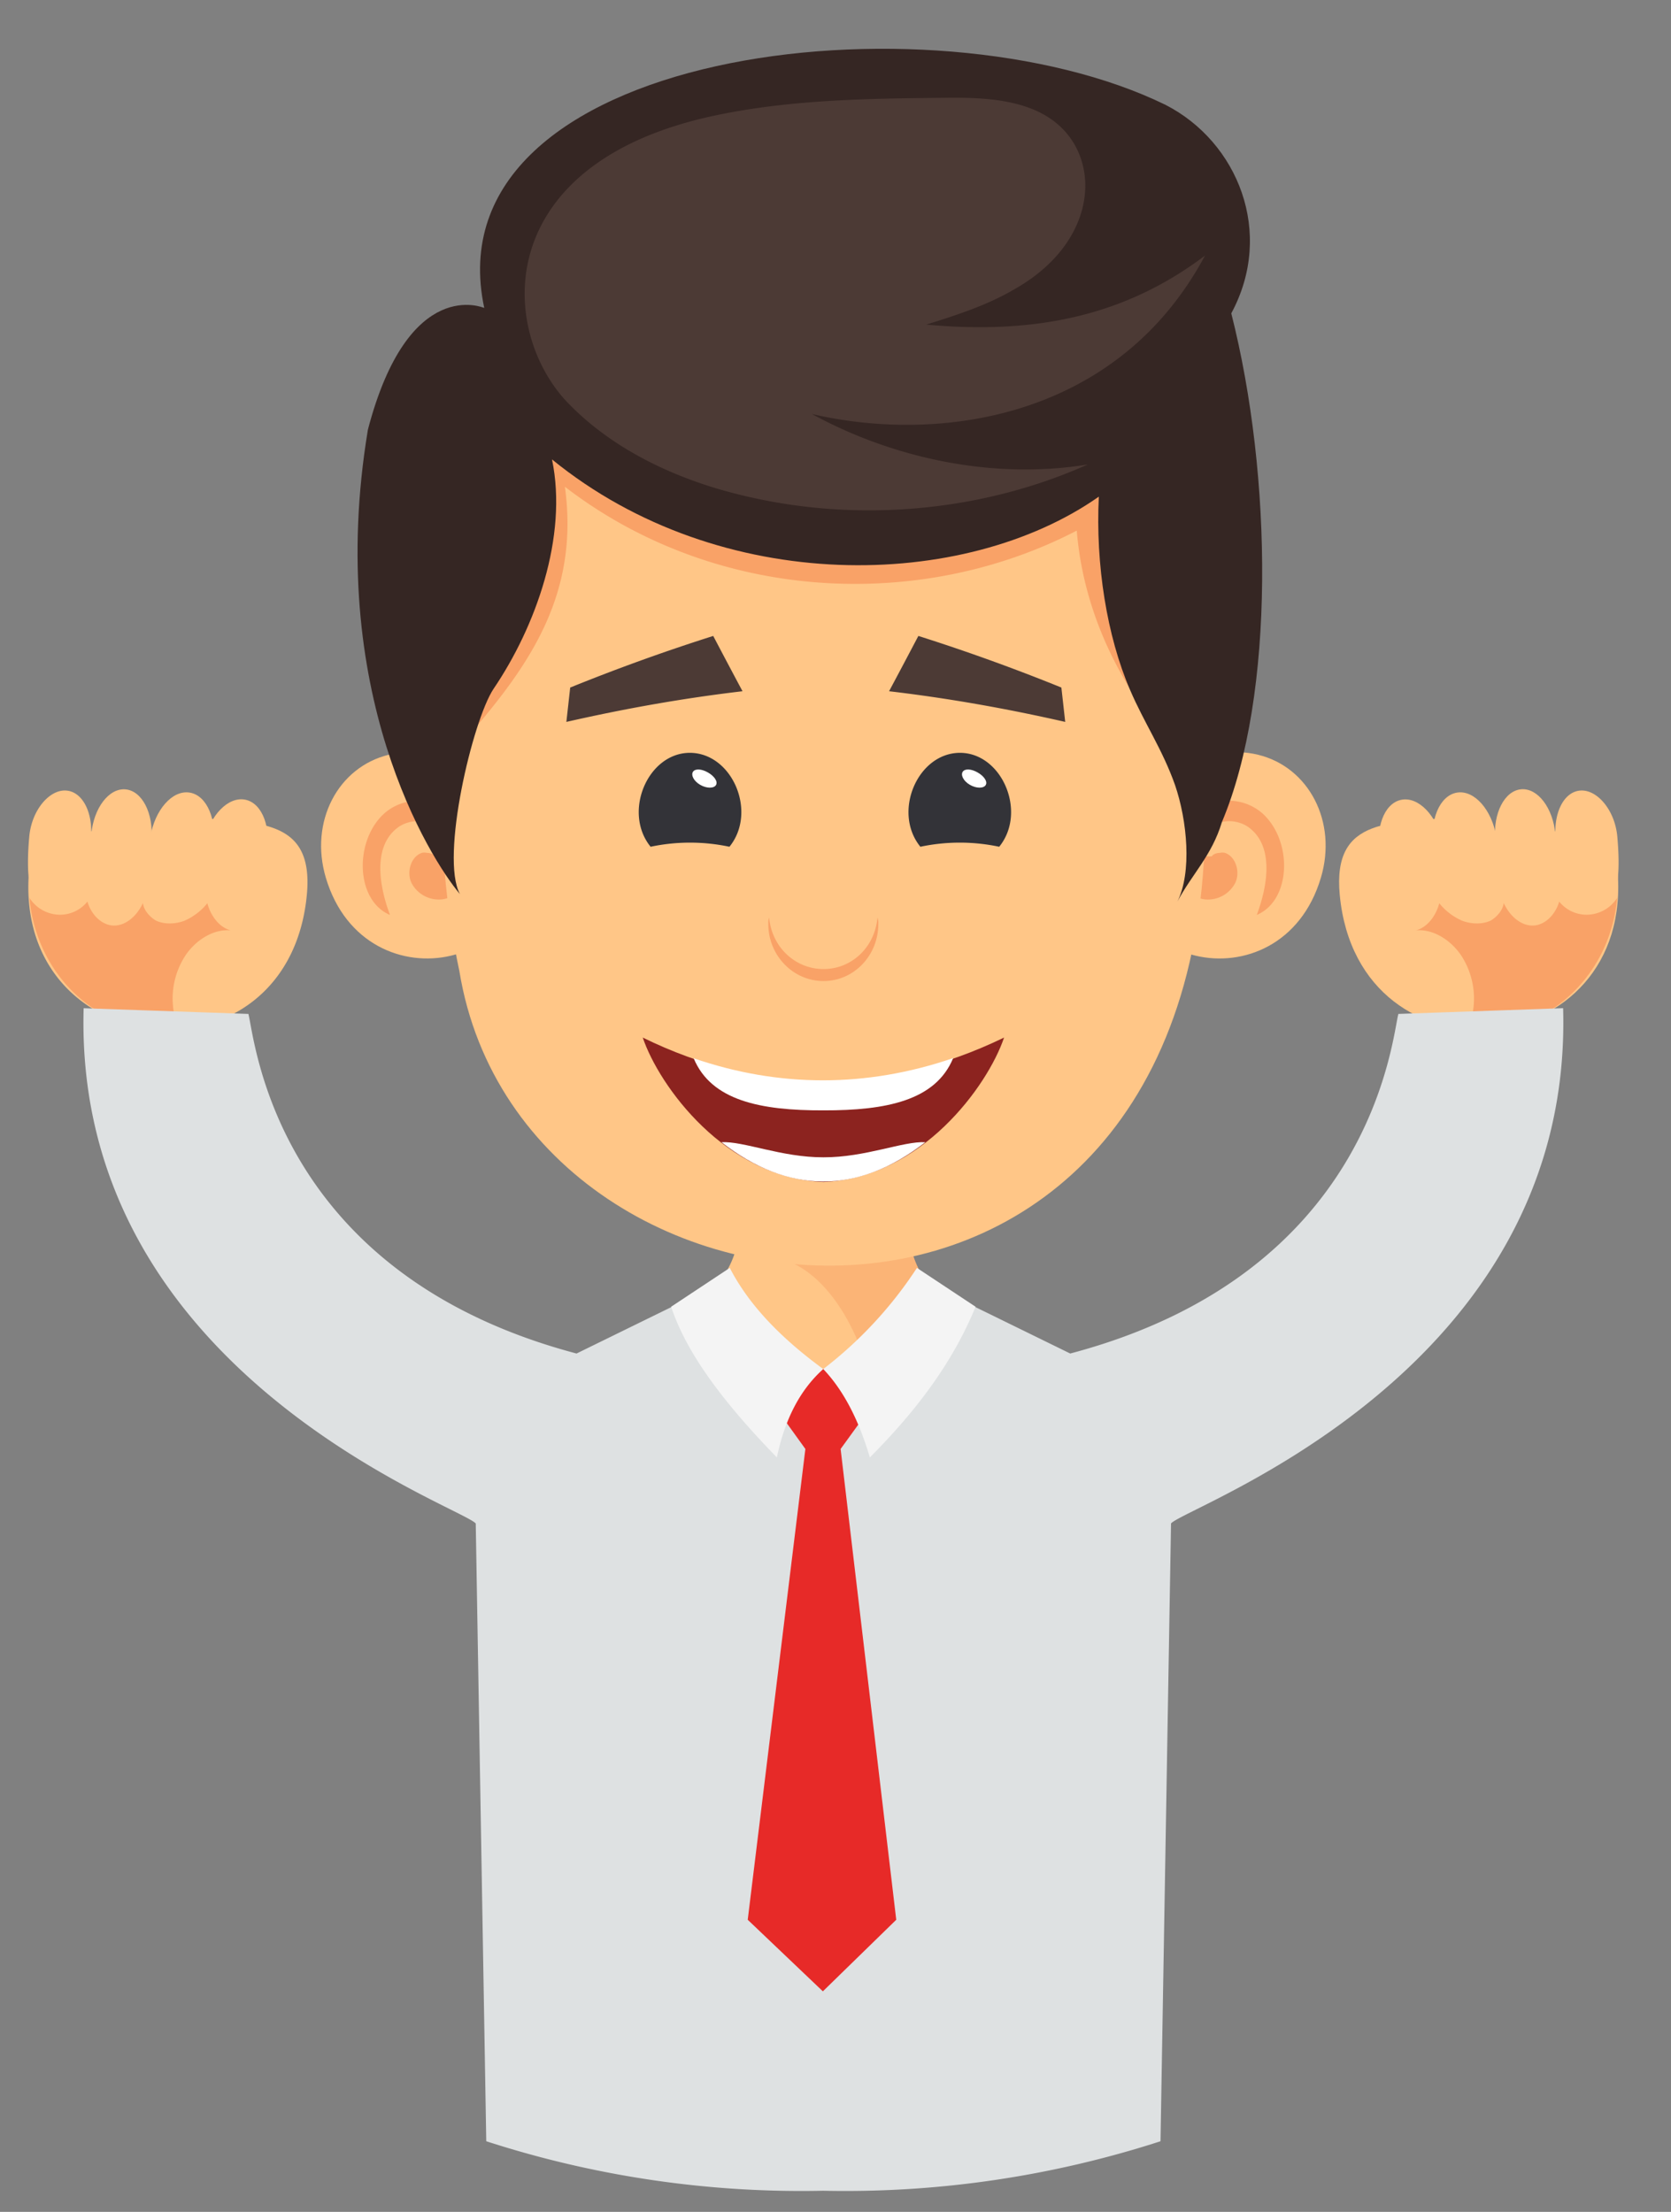 <?xml version="1.0" encoding="UTF-8" standalone="no"?>
<svg
   viewBox="0 0 34 45"
   version="1.1"
   id="svg76"
   sodipodi:docname="business-profit.svg"
   width="34"
   height="45"
   inkscape:version="1.1 (c68e22c387, 2021-05-23)"
   xmlns:inkscape="http://www.inkscape.org/namespaces/inkscape"
   xmlns:sodipodi="http://sodipodi.sourceforge.net/DTD/sodipodi-0.dtd"
   xmlns="http://www.w3.org/2000/svg"
   xmlns:svg="http://www.w3.org/2000/svg">
  <rect x="0" y="0" width="34" height="45" fill="#808080" stroke="none"/>
  <defs
     id="defs80" />
  <sodipodi:namedview
     id="namedview78"
     pagecolor="#ffffff"
     bordercolor="#666666"
     borderopacity="1.0"
     inkscape:pageshadow="2"
     inkscape:pageopacity="0.0"
     inkscape:pagecheckerboard="0"
     showgrid="false"
     inkscape:zoom="6.8030303"
     inkscape:cx="15.654788"
     inkscape:cy="33.587973"
     inkscape:window-width="1838"
     inkscape:window-height="1057"
     inkscape:window-x="-8"
     inkscape:window-y="-8"
     inkscape:window-maximized="1"
     inkscape:current-layer="svg76" />
  <path
     fill="#ffc687"
     d="m 29.815,16.619 0.039,0.449 2.772,-0.242 c 0.144,0.189 0.245,0.453 0.282,0.842 0.381,3.995 -5.266,4.536 -5.648,0.54 -0.154,-1.617 1.061,-1.464 2.555,-1.589 z"
     id="path14" />
  <path
     fill="#f9a267"
     d="m 29.723,19.427 a 1.6,1.6 0 0 1 0.167,1.448 l -0.09,0.077 c 1.527,0.191 2.953,-0.991 3.105,-2.686 a 0.74,0.74 0 0 1 -0.618,0.344 0.715,0.715 0 0 1 -0.562,-0.268 c -0.074,0.255 -0.264,0.451 -0.482,0.484 -0.259,0.036 -0.511,-0.162 -0.647,-0.454 -0.015,0.139 -0.128,0.273 -0.259,0.354 -0.172,0.084 -0.394,0.076 -0.579,0.009 a 1.227,1.227 0 0 1 -0.473,-0.359 c -0.062,0.24 -0.233,0.49 -0.476,0.552 0.357,-0.032 0.708,0.2 0.914,0.499 z"
     id="path16" />
  <ellipse
     cx="31.034"
     cy="17.031"
     fill="#ffc687"
     rx="0.614"
     ry="0.975"
     transform="rotate(175.003,31.035,17.03)"
     id="ellipse18" />
  <ellipse
     cx="29.809"
     cy="17.138"
     fill="#ffc687"
     rx="0.646"
     ry="1.026"
     transform="rotate(170.716,29.81,17.138)"
     id="ellipse20" />
  <ellipse
     cx="28.722"
     cy="17.274"
     fill="#ffc687"
     rx="0.646"
     ry="1.026"
     transform="rotate(167.905,28.722,17.275)"
     id="ellipse22" />
  <path
     fill="#ffc687"
     d="m 31.662,17.133 a 0.679,0.679 0 0 0 0.042,0.162 l 1.013,-0.088 0.087,1 c 0.114,-0.12 0.164,-0.497 0.104,-1.182 -0.048,-0.548 -0.416,-0.971 -0.758,-0.941 -0.343,0.029 -0.565,0.49 -0.488,1.049 z M 3.688,16.619 3.649,17.068 0.877,16.826 c -0.144,0.189 -0.245,0.453 -0.282,0.842 -0.381,3.995 5.266,4.536 5.648,0.54 0.154,-1.617 -1.061,-1.464 -2.555,-1.589 z"
     id="path24" />
  <path
     fill="#f9a267"
     d="m 3.781,19.427 a 1.6,1.6 0 0 0 -0.167,1.448 l 0.09,0.077 C 2.177,21.143 0.751,19.961 0.599,18.266 a 0.74,0.74 0 0 0 0.618,0.344 0.715,0.715 0 0 0 0.562,-0.268 c 0.074,0.255 0.264,0.451 0.482,0.484 0.259,0.036 0.511,-0.162 0.647,-0.454 0.015,0.139 0.128,0.273 0.259,0.354 0.172,0.084 0.394,0.076 0.579,0.009 0.186,-0.08 0.349,-0.204 0.473,-0.359 0.062,0.24 0.233,0.49 0.476,0.552 -0.357,-0.032 -0.709,0.2 -0.914,0.499 z"
     id="path26" />
  <ellipse
     cx="2.469"
     cy="17.031"
     fill="#ffc687"
     rx="0.614"
     ry="0.975"
     transform="rotate(4.997,2.472,17.028)"
     id="ellipse28" />
  <ellipse
     cx="3.695"
     cy="17.138"
     fill="#ffc687"
     rx="0.646"
     ry="1.026"
     transform="rotate(9.284,3.697,17.137)"
     id="ellipse30" />
  <ellipse
     cx="4.781"
     cy="17.274"
     fill="#ffc687"
     rx="0.646"
     ry="1.026"
     transform="rotate(12.095,4.782,17.271)"
     id="ellipse32" />
  <path
     fill="#dee1e2"
     d="m 31.805,20.511 c 0.214,7.417 -7.684,10.136 -7.978,10.483 L 23.613,43.563 A 20.832,20.832 0 0 1 16.749,44.57 20.806,20.806 0 0 1 9.894,43.563 L 9.68,30.995 C 9.386,30.647 1.488,27.928 1.702,20.512 l 3.352,0.116 c 0.134,0.499 0.517,5.277 6.677,6.909 l 3.093,-1.515 0.071,0.624 1.854,1.302 1.863,-1.302 0.071,-0.624 3.093,1.515 c 6.16,-1.631 6.543,-6.41 6.677,-6.909 z"
     id="path34" />
  <path
     fill="#ffc687"
     d="M 1.842,17.133 A 0.679,0.679 0 0 1 1.8,17.295 l -1.014,-0.088 -0.087,1 C 0.585,18.087 0.535,17.71 0.595,17.025 c 0.048,-0.548 0.416,-0.971 0.758,-0.941 0.343,0.029 0.565,0.49 0.489,1.049 z"
     id="path36" />
  <path
     fill="#e72a28"
     d="m 16.743,40.513 1.493,-1.456 -1.132,-9.578 0.835,-1.152 -0.587,-0.623 -0.601,0.136 -0.611,-0.138 -0.582,0.625 0.829,1.152 -1.173,9.578 z"
     id="path38" />
  <path
     fill="#ffc687"
     d="m 18.751,27.894 c 0.111,-0.227 0.221,-0.465 0.331,-0.728 0.167,-0.294 0.211,-0.613 -0.029,-0.851 a 1.893,1.893 0 0 1 -0.562,-1.348 v -0.021 h -3.448 c -0.013,0.52 -0.229,0.989 -0.585,1.328 -0.247,0.235 -0.194,0.55 -0.042,0.855 0.088,0.28 0.183,0.529 0.283,0.766 a 49.776,49.776 0 0 1 4.052,-0.001 z"
     id="path40" />
  <path
     fill="#f9a267"
     d="m 15.895,25.609 c 0.925,0.27 1.564,1.398 1.841,2.533 h 0.889 c 0.154,-0.297 0.306,-0.613 0.457,-0.976 0.167,-0.294 0.211,-0.613 -0.029,-0.851 a 1.893,1.893 0 0 1 -0.562,-1.348 v -0.021 h -3.448 a 1.862,1.862 0 0 1 -0.081,0.48 c 0.141,0.028 0.288,0.053 0.448,0.076 0.161,0.026 0.332,0.062 0.485,0.107 z"
     opacity="0.5"
     id="path42" />
  <path
     fill="#f4f4f4"
     d="m 19.85,26.585 c -0.484,1.183 -1.256,2.167 -2.151,3.066 -0.216,-0.729 -0.518,-1.346 -0.948,-1.798 a 8.347,8.347 0 0 0 1.906,-2.058 z m -6.194,0 c 0.326,0.992 1.135,2.021 2.151,3.066 0.156,-0.744 0.453,-1.359 0.944,-1.798 -0.833,-0.61 -1.503,-1.282 -1.902,-2.058 z"
     id="path44" />
  <path
     fill="#ffc687"
     d="m 6.63,17.858 c 0.811,2.722 4.706,1.813 3.816,-0.924 -0.367,-1.129 -1.492,-1.831 -2.532,-1.58 -1.04,0.25 -1.623,1.366 -1.284,2.504 z"
     id="path46" />
  <path
     fill="#f9a267"
     d="M 7.935,18.614 C 7.701,17.989 7.583,17.18 8.127,16.813 a 0.698,0.698 0 0 1 0.872,0.106 c 0.21,0.23 0.162,0.539 -0.149,0.502 C 8.828,17.388 8.778,17.354 8.686,17.351 A 0.27,0.27 0 0 0 8.595,17.348 c -0.224,0.063 -0.333,0.385 -0.222,0.616 a 0.627,0.627 0 0 0 0.615,0.334 C 9.486,18.24 9.788,17.557 9.492,16.95 A 1.187,1.187 0 0 0 8.763,16.325 1.033,1.033 0 0 0 7.819,16.549 c -0.613,0.553 -0.59,1.767 0.116,2.065 z"
     id="path48" />
  <path
     fill="#ffc687"
     d="m 26.876,17.858 c -0.811,2.722 -4.706,1.814 -3.816,-0.924 0.367,-1.129 1.492,-1.831 2.533,-1.58 1.039,0.25 1.623,1.366 1.283,2.504 z"
     id="path50" />
  <path
     fill="#f9a267"
     d="m 25.572,18.614 c 0.233,-0.624 0.353,-1.433 -0.192,-1.801 a 0.698,0.698 0 0 0 -0.872,0.106 c -0.114,0.125 -0.178,0.329 -0.075,0.439 0.056,0.06 0.142,0.073 0.224,0.063 0.022,-0.033 0.072,-0.067 0.164,-0.07 a 0.27,0.27 0 0 1 0.091,-0.003 c 0.224,0.063 0.333,0.385 0.221,0.616 a 0.626,0.626 0 0 1 -0.615,0.334 c -0.233,-0.027 -0.424,-0.197 -0.526,-0.409 a 1.112,1.112 0 0 1 0.023,-0.939 c 0.143,-0.303 0.426,-0.542 0.729,-0.625 0.341,-0.09 0.694,0.004 0.944,0.224 0.618,0.558 0.588,1.767 -0.116,2.065 z"
     id="path52" />
  <path
     fill="#ffc687"
     d="M 9.347,19.757 C 9.064,18.441 8.944,16.992 9.003,15.779 c 0.302,-5.288 3.769,-9.387 7.75,-9.391 3.981,0.005 7.448,4.104 7.75,9.391 0.631,13.089 -13.835,12.068 -15.156,3.978 z"
     id="path54" />
  <path
     fill="#f9a267"
     d="M 22.103,9.285 C 18.517,9.409 14.928,9.408 11.343,9.283 10.319,6.871 8.989,11.96 9.542,14.957 c 1.236,-1.43 2.25,-2.877 1.952,-5.054 3.057,2.352 7.229,2.547 10.415,0.892 0.107,1.32 0.609,2.603 1.412,3.706 L 23.174,10.927 A 9.815,9.815 0 0 0 22.103,9.285 Z"
     id="path56" />
  <path
     fill="#352623"
     d="M 23.718,2.135 C 18.934,-0.21 8.732,1.001 9.853,6.265 9.848,6.267 8.315,5.578 7.486,8.74 c -0.885,5.32 1.263,8.727 1.872,9.45 -0.404,-0.745 0.259,-3.534 0.683,-4.174 0.857,-1.262 1.517,-3.095 1.191,-4.669 3.433,2.795 8.404,2.671 11.126,0.757 -0.069,1.377 0.164,2.839 0.635,3.931 0.287,0.672 0.656,1.203 0.915,1.935 0.249,0.724 0.347,1.779 0.048,2.373 0.292,-0.551 0.702,-0.938 0.905,-1.615 1.091,-2.586 1.031,-7.049 0.192,-10.353 0.886,-1.642 0.13,-3.489 -1.335,-4.24 z"
     id="path58" />
  <path
     fill="#f9a267"
     d="m 15.633,18.79 c -0.005,0.643 0.5,1.169 1.123,1.169 0.623,0 1.12,-0.526 1.115,-1.169 a 0.304,0.304 0 0 0 -0.017,-0.122 c -0.051,0.594 -0.517,1.047 -1.098,1.047 -0.581,0 -1.054,-0.454 -1.106,-1.047 a 0.304,0.304 0 0 0 -0.017,0.122 z"
     id="path60" />
  <path
     fill="#4c3a35"
     d="m 18.09,14.063 c 1.191,0.14 2.381,0.35 3.584,0.624 l -0.078,-0.699 a 39.712,39.712 0 0 0 -2.91,-1.05 c -0.196,0.373 -0.395,0.749 -0.596,1.125 z m -2.982,0 c -1.191,0.14 -2.38,0.35 -3.584,0.624 l 0.078,-0.699 a 39.712,39.712 0 0 1 2.91,-1.05 c 0.196,0.373 0.395,0.749 0.596,1.125 z m 1.413,-5.64 c 1.656,0.906 3.701,1.342 5.613,1.026 -2.14,0.958 -4.656,1.191 -6.971,0.643 C 13.79,9.773 12.464,9.153 11.53,8.17 L 11.504,8.143 C 10.122,6.619 10.061,3.299 14.549,2.35 c 1.527,-0.323 3.093,-0.345 4.648,-0.36 0.927,-0.014 1.981,0.037 2.551,0.777 0.644,0.841 0.401,2.269 -1.112,3.12 C 20.087,6.21 19.467,6.41 18.846,6.604 21.058,6.809 22.89,6.43 24.518,5.2 22.762,8.488 19.168,9.037 16.521,8.423 Z"
     id="path62" />
  <path
     fill="#333338"
     d="m 20.331,17.227 a 3.866,3.866 0 0 0 -1.604,0 c -0.572,-0.704 -0.059,-1.909 0.806,-1.911 0.857,0.002 1.369,1.208 0.798,1.911 z"
     id="path64" />
  <path
     fill="#ffffff"
     d="m 19.59,15.699 c -0.047,0.066 0.01,0.189 0.143,0.267 0.132,0.078 0.283,0.076 0.324,0.004 0.041,-0.072 -0.038,-0.182 -0.164,-0.254 -0.126,-0.073 -0.256,-0.083 -0.303,-0.017 z"
     id="path66" />
  <path
     fill="#333338"
     d="m 13.238,17.227 a 3.869,3.869 0 0 1 1.604,0 c 0.572,-0.704 0.06,-1.909 -0.806,-1.911 -0.857,0.002 -1.369,1.208 -0.798,1.911 z"
     id="path68" />
  <path
     fill="#ffffff"
     d="m 14.102,15.699 c -0.047,0.066 0.01,0.189 0.143,0.267 0.132,0.078 0.283,0.076 0.324,0.004 0.041,-0.072 -0.038,-0.182 -0.164,-0.254 -0.127,-0.073 -0.256,-0.083 -0.303,-0.017 z"
     id="path70" />
  <path
     fill="#8c231f"
     d="m 13.078,21.109 c 0.331,0.981 1.683,2.859 3.676,2.938 1.993,-0.079 3.344,-1.957 3.676,-2.938 -2.447,1.185 -4.964,1.172 -7.352,0 z"
     id="path72" />
  <path
     fill="#ffffff"
     d="m 14.114,21.53 c 0.358,0.861 1.359,1.064 2.64,1.06 1.281,0.003 2.284,-0.2 2.64,-1.063 -1.764,0.604 -3.547,0.6 -5.28,0.003 z m 4.714,1.708 c -0.443,-0.026 -1.224,0.311 -2.074,0.307 -0.85,0.003 -1.631,-0.334 -2.074,-0.307 1.346,1.047 2.755,1.083 4.148,0 z"
     id="path74" />
</svg>
